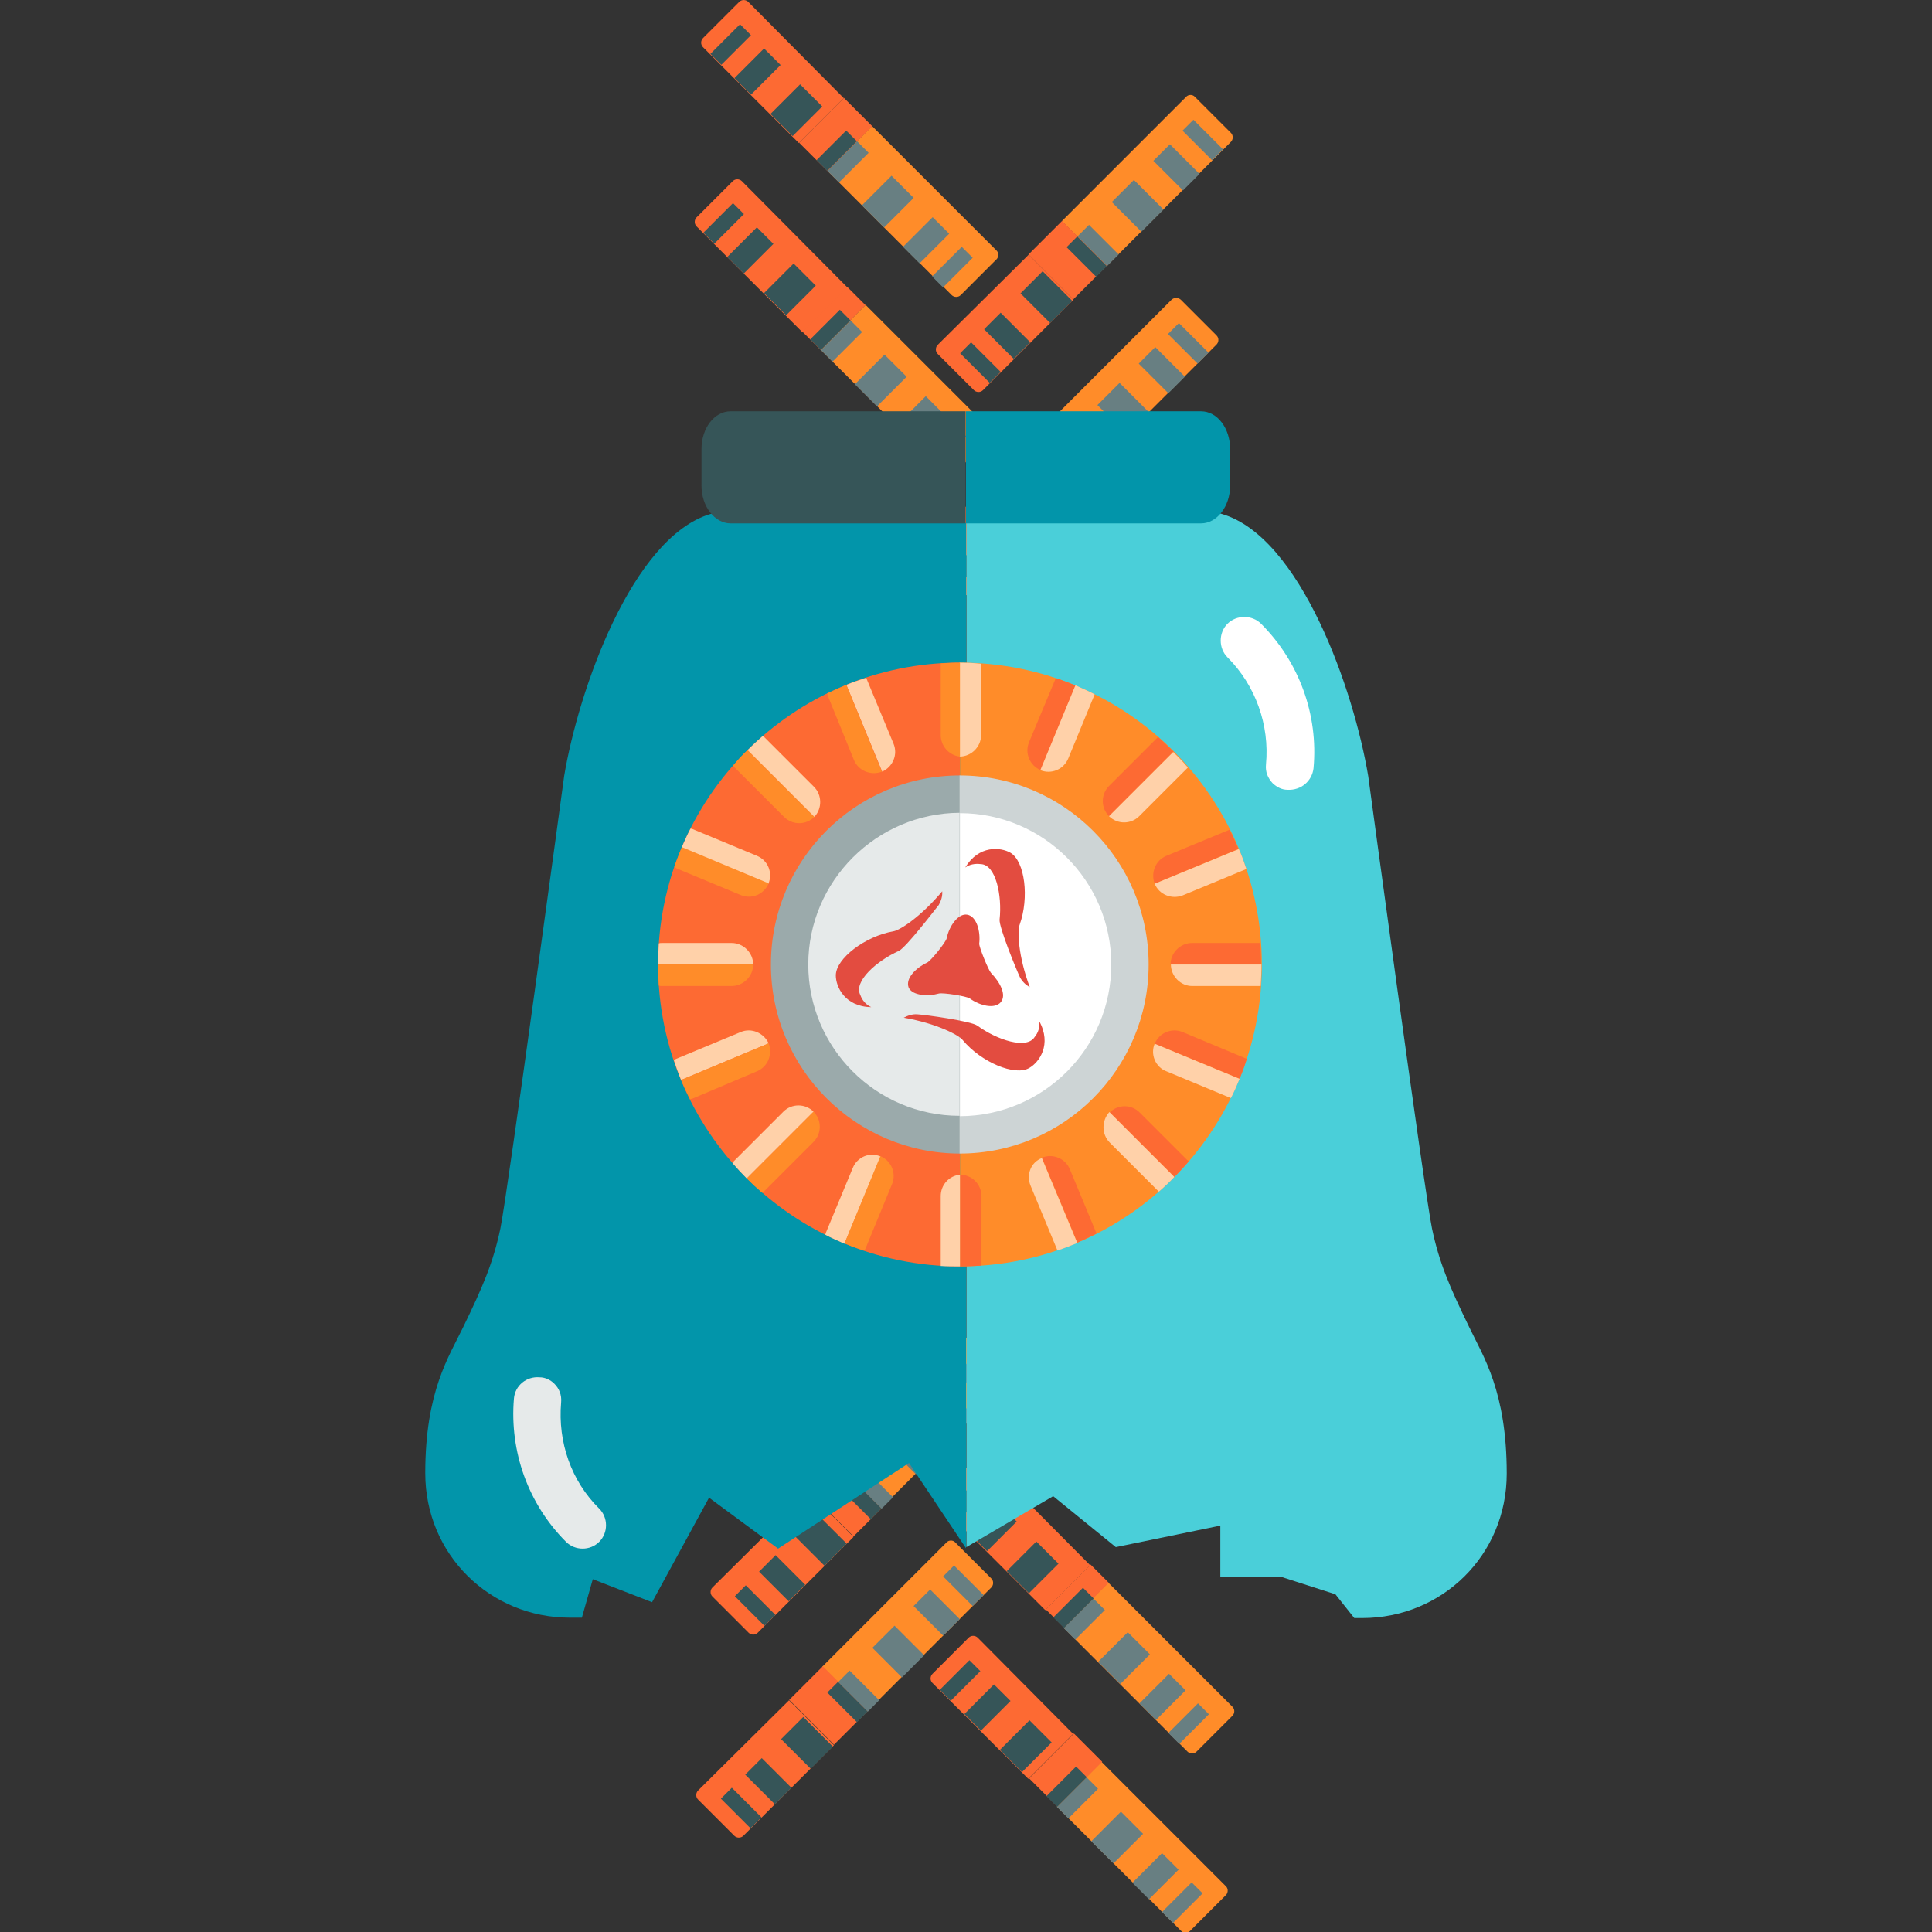 <?xml version="1.0" encoding="utf-8"?>
<!-- Generator: Adobe Illustrator 19.0.0, SVG Export Plug-In . SVG Version: 6.00 Build 0)  -->
<svg version="1.1" id="Profit_Loss" xmlns="http://www.w3.org/2000/svg" xmlns:xlink="http://www.w3.org/1999/xlink" x="0px"
	 y="0px" viewBox="96 11 512 512" style="enable-background:new 96 11 512 512;" xml:space="preserve">
<rect x="96" y="11" width="512" height="512" fill="#333333" stroke="none"/>
<style type="text/css">
	.st0{fill:#FF8C29;}
	.st1{fill:#FD6A33;}
	.st2{fill:#687F82;}
	.st3{fill:#365558;}
	.st4{fill:#FFD1A9;}
	.st5{fill:#0295AA;}
	.st6{fill:#4ACFD9;}
	.st7{display:none;fill:#0295AA;}
	.st8{display:none;fill:#4ACFD9;}
	.st9{fill:#E6EAEA;}
	.st10{fill:#FFFFFF;}
	.st11{fill:#9BAAAB;}
	.st12{fill:#CDD4D5;}
	.st13{fill:#E34C40;}
</style>
<g id="coins-bottom">
	<g>
		<g>
			<path class="st0" d="M420.8,510.8l-32.9-32.9l-11.8,11.9l32.9,32.9c0.6,0.6,1.7,0.7,2.4,0l9.6-9.6
				C421.5,512.4,421.5,511.4,420.8,510.8z"/>
			
				<rect x="369.9" y="474.8" transform="matrix(-0.707 0.707 -0.707 -0.707 985.289 552.053)" class="st1" width="16.8" height="10.6"/>
			<path class="st1" d="M355.1,445c-0.6-0.6-1.7-0.7-2.4,0l-9.6,9.6c-0.6,0.6-0.7,1.7,0,2.4l25.4,25.4l11.9-11.9L355.1,445
				L355.1,445z"/>
		</g>
		
			<rect x="396.6" y="505.1" transform="matrix(-0.707 0.707 -0.707 -0.707 1045.838 583.196)" class="st2" width="11.1" height="6.2"/>
		
			<rect x="403.7" y="513.2" transform="matrix(-0.707 0.707 -0.707 -0.707 1062.948 590.174)" class="st2" width="11.1" height="4.1"/>
		
			<rect x="386.4" y="493.8" transform="matrix(-0.707 0.707 -0.707 -0.707 1021.225 572.917)" class="st2" width="11.1" height="8.3"/>
		
			<rect x="352" y="460.4" transform="matrix(-0.707 0.707 -0.707 -0.707 938.163 538.412)" class="st3" width="11.1" height="6.2"/>
		
			<rect x="344.8" y="454.3" transform="matrix(-0.707 0.707 -0.707 -0.707 920.764 531.286)" class="st3" width="11.1" height="4.1"/>
		
			<rect x="362.2" y="469.6" transform="matrix(-0.707 0.707 -0.707 -0.707 962.776 548.691)" class="st3" width="11.1" height="8.3"/>
		
			<rect x="375.9" y="485.3" transform="matrix(-0.707 0.707 -0.707 -0.707 995.852 562.392)" class="st2" width="11.1" height="4.3"/>
		
			<rect x="373" y="482.5" transform="matrix(-0.707 0.707 -0.707 -0.707 988.841 559.391)" class="st3" width="11.1" height="4"/>
	</g>
	<g>
		<g>
			<path class="st0" d="M346.8,419.8l-32.9,32.9l11.9,11.9l32.9-32.9c0.6-0.6,0.7-1.7,0-2.4l-9.6-9.6
				C348.5,419.1,347.4,419.1,346.8,419.8z"/>
			
				<rect x="309.2" y="454.5" transform="matrix(-0.707 0.707 -0.707 -0.707 865.865 567.188)" class="st1" width="12.6" height="16.8"/>
			<path class="st1" d="M281,485.5c-0.6,0.6-0.7,1.7,0,2.4l9.6,9.6c0.6,0.6,1.7,0.7,2.4,0l24-24l-11.9-11.9L281,485.5L281,485.5z"/>
		</g>
		
			<rect x="341.1" y="432.8" transform="matrix(-0.707 0.707 -0.707 -0.707 897.488 504.915)" class="st2" width="6.2" height="11.1"/>
		
			<rect x="349.2" y="425.7" transform="matrix(-0.707 0.707 -0.707 -0.707 904.532 487.798)" class="st2" width="4.1" height="11.1"/>
		
			<rect x="329.8" y="443.1" transform="matrix(-0.707 0.707 -0.707 -0.707 887.345 529.774)" class="st2" width="8.3" height="11.1"/>
		
			<rect x="296.4" y="477.5" transform="matrix(-0.707 0.707 -0.707 -0.707 852.875 612.801)" class="st3" width="6.2" height="11.1"/>
		
			<rect x="290.3" y="484.6" transform="matrix(-0.707 0.707 -0.707 -0.707 845.643 629.983)" class="st3" width="4.1" height="11.1"/>
		
			<rect x="305.6" y="467.3" transform="matrix(-0.707 0.707 -0.707 -0.707 863.154 588.189)" class="st3" width="8.3" height="11.1"/>
		
			<rect x="321.3" y="453.6" transform="matrix(-0.707 0.707 -0.707 -0.707 876.855 555.113)" class="st2" width="4.3" height="11.1"/>
		
			<rect x="318.5" y="456.5" transform="matrix(-0.707 0.707 -0.707 -0.707 873.854 562.124)" class="st3" width="4" height="11.1"/>
	</g>
	<g>
		<g>
			<path class="st0" d="M422.6,463.3l-32.9-32.9l-11.9,11.9l32.9,32.9c0.6,0.6,1.7,0.7,2.4,0l9.6-9.6
				C423.2,465,423.3,464,422.6,463.3z"/>
			
				<rect x="373" y="430.6" transform="matrix(-0.707 0.707 -0.707 -0.707 957.974 471.163)" class="st1" width="16.8" height="6.8"/>
			<path class="st1" d="M356.9,397.6c-0.6-0.6-1.7-0.7-2.4,0l-9.6,9.6c-0.6,0.6-0.7,1.7,0,2.4l28.1,28.1l11.9-11.9L356.9,397.6
				L356.9,397.6z"/>
		</g>
		
			<rect x="398.4" y="457.6" transform="matrix(-0.707 0.707 -0.707 -0.707 1015.38 500.818)" class="st2" width="11.1" height="6.2"/>
		
			<rect x="405.4" y="465.7" transform="matrix(-0.707 0.707 -0.707 -0.707 1032.244 507.933)" class="st2" width="11.1" height="4.1"/>
		
			<rect x="388.2" y="446.3" transform="matrix(-0.707 0.707 -0.707 -0.707 990.733 490.504)" class="st2" width="11.1" height="8.3"/>
		
			<rect x="353.7" y="412.9" transform="matrix(-0.707 0.707 -0.707 -0.707 907.417 456.07)" class="st3" width="11.1" height="6.2"/>
		
			<rect x="346.5" y="406.8" transform="matrix(-0.707 0.707 -0.707 -0.707 890.059 449.044)" class="st3" width="11.1" height="4.1"/>
		
			<rect x="364" y="422.2" transform="matrix(-0.707 0.707 -0.707 -0.707 932.354 466.532)" class="st3" width="11.1" height="8.3"/>
		
			<rect x="377.7" y="437.9" transform="matrix(-0.707 0.707 -0.707 -0.707 965.43 480.233)" class="st2" width="11.1" height="4.3"/>
		
			<rect x="374.8" y="435.1" transform="matrix(-0.707 0.707 -0.707 -0.707 958.419 477.232)" class="st3" width="11.1" height="4"/>
	</g>
	<g>
		<g>
			<path class="st4" d="M305.5,404.4"/>
			<path class="st0" d="M350.5,365.9l-32.9,32.9l11.9,11.9l32.9-32.9c0.6-0.6,0.7-1.7,0-2.4l-9.5-9.5
				C352.2,365.3,351.2,365.3,350.5,365.9z"/>
			
				<rect x="314.6" y="400.1" transform="matrix(-0.707 0.707 -0.707 -0.707 834.978 471.124)" class="st1" width="10.6" height="16.8"/>
			<path class="st1" d="M284.8,431.7c-0.6,0.6-0.7,1.7,0,2.4l9.6,9.6c0.6,0.6,1.7,0.7,2.4,0l25.4-25.4l-11.9-11.9L284.8,431.7
				L284.8,431.7z"/>
		</g>
		
			<rect x="344.8" y="379" transform="matrix(-0.707 0.707 -0.707 -0.707 865.831 410.428)" class="st2" width="6.2" height="11.1"/>
		
			<rect x="352.9" y="371.9" transform="matrix(-0.707 0.707 -0.707 -0.707 872.81 393.317)" class="st2" width="4.1" height="11.1"/>
		
			<rect x="333.5" y="389.3" transform="matrix(-0.707 0.707 -0.707 -0.707 855.623 435.294)" class="st2" width="8.3" height="11.1"/>
		
			<rect x="300.1" y="423.7" transform="matrix(-0.707 0.707 -0.707 -0.707 821.118 518.355)" class="st3" width="6.2" height="11.1"/>
		
			<rect x="294" y="430.9" transform="matrix(-0.707 0.707 -0.707 -0.707 813.992 535.755)" class="st3" width="4.1" height="11.1"/>
		
			<rect x="309.3" y="413.5" transform="matrix(-0.707 0.707 -0.707 -0.707 831.397 493.743)" class="st3" width="8.3" height="11.1"/>
		
			<rect x="325" y="399.8" transform="matrix(-0.707 0.707 -0.707 -0.707 845.098 460.667)" class="st2" width="4.3" height="11.1"/>
		
			<rect x="322.2" y="402.7" transform="matrix(-0.707 0.707 -0.707 -0.707 842.097 467.678)" class="st3" width="4" height="11.1"/>
	</g>
</g>
<g id="coins-top">
	<g>
		<g>
			<path class="st0" d="M360,77.3l-32.9-32.9l-11.8,11.9l32.9,32.9c0.6,0.6,1.7,0.7,2.4,0l9.6-9.6C360.7,78.9,360.7,77.9,360,77.3z"
				/>
			
				<rect x="309" y="41.3" transform="matrix(-0.707 0.707 -0.707 -0.707 574.818 -144.821)" class="st1" width="16.8" height="10.6"/>
			<path class="st1" d="M294.3,11.5c-0.6-0.6-1.7-0.7-2.4,0l-9.6,9.6c-0.6,0.6-0.7,1.7,0,2.4l25.4,25.4L319.6,37L294.3,11.5
				L294.3,11.5z"/>
		</g>
		
			<rect x="335.8" y="71.6" transform="matrix(-0.707 0.707 -0.707 -0.707 635.579 -113.85)" class="st2" width="11.1" height="6.2"/>
		
			<rect x="342.8" y="79.7" transform="matrix(-0.707 0.707 -0.707 -0.707 652.478 -106.7)" class="st2" width="11.1" height="4.1"/>
		
			<rect x="325.6" y="60.3" transform="matrix(-0.707 0.707 -0.707 -0.707 610.967 -124.129)" class="st2" width="11.1" height="8.3"/>
		
			<rect x="291.2" y="26.9" transform="matrix(-0.707 0.707 -0.707 -0.707 527.764 -158.633)" class="st3" width="11.1" height="6.2"/>
		
			<rect x="284" y="20.8" transform="matrix(-0.707 0.707 -0.707 -0.707 510.505 -165.76)" class="st3" width="11.1" height="4.1"/>
		
			<rect x="301.4" y="36.1" transform="matrix(-0.707 0.707 -0.707 -0.707 552.517 -148.354)" class="st3" width="11.1" height="8.3"/>
		
			<rect x="315.1" y="51.8" transform="matrix(-0.707 0.707 -0.707 -0.707 585.593 -134.653)" class="st2" width="11.1" height="4.3"/>
		
			<rect x="312.2" y="49" transform="matrix(-0.707 0.707 -0.707 -0.707 578.441 -137.654)" class="st3" width="11.1" height="4"/>
	</g>
	<g>
		<g>
			<path class="st0" d="M410.3,36.7l-32.9,32.9l11.9,11.9l32.9-32.9c0.6-0.6,0.7-1.7,0-2.4l-9.6-9.6C412,36,410.9,36,410.3,36.7z"/>
			
				<rect x="372.6" y="71.5" transform="matrix(-0.707 0.707 -0.707 -0.707 703.31 -131.454)" class="st1" width="12.6" height="16.8"/>
			<path class="st1" d="M344.5,102.4c-0.6,0.6-0.7,1.7,0,2.4l9.6,9.6c0.6,0.6,1.7,0.7,2.4,0l24-24l-11.9-11.9L344.5,102.4
				L344.5,102.4z"/>
		</g>
		
			<rect x="404.6" y="49.8" transform="matrix(-0.707 0.707 -0.707 -0.707 735.145 -193.757)" class="st2" width="6.2" height="11.1"/>
		
			<rect x="412.7" y="42.6" transform="matrix(-0.707 0.707 -0.707 -0.707 742.018 -211.086)" class="st2" width="4.1" height="11.1"/>
		
			<rect x="393.3" y="60" transform="matrix(-0.707 0.707 -0.707 -0.707 724.831 -169.109)" class="st2" width="8.3" height="11.1"/>
		
			<rect x="359.8" y="94.4" transform="matrix(-0.707 0.707 -0.707 -0.707 690.149 -85.912)" class="st3" width="6.2" height="11.1"/>
		
			<rect x="353.7" y="101.6" transform="matrix(-0.707 0.707 -0.707 -0.707 683.088 -68.66)" class="st3" width="4.1" height="11.1"/>
		
			<rect x="369.1" y="84.2" transform="matrix(-0.707 0.707 -0.707 -0.707 700.64 -110.695)" class="st3" width="8.3" height="11.1"/>
		
			<rect x="384.8" y="70.5" transform="matrix(-0.707 0.707 -0.707 -0.707 714.342 -143.771)" class="st2" width="4.3" height="11.1"/>
		
			<rect x="381.9" y="73.5" transform="matrix(-0.707 0.707 -0.707 -0.707 711.299 -136.518)" class="st3" width="4" height="11.1"/>
	</g>
	<g>
		<g>
			<path class="st0" d="M358.3,124.7l-32.9-32.9l-11.9,11.9l32.9,32.9c0.6,0.6,1.7,0.7,2.4,0l9.6-9.6
				C358.9,126.4,359,125.4,358.3,124.7z"/>
			
				<rect x="308.6" y="92" transform="matrix(-0.707 0.707 -0.707 -0.707 608.585 -61.28)" class="st1" width="16.8" height="6.8"/>
			<path class="st1" d="M292.6,59c-0.6-0.6-1.7-0.7-2.4,0l-9.6,9.6c-0.6,0.6-0.7,1.7,0,2.4l28.1,28.1l11.9-11.9L292.6,59L292.6,59z"
				/>
		</g>
		
			<rect x="334" y="119" transform="matrix(-0.707 0.707 -0.707 -0.707 665.991 -31.625)" class="st2" width="11.1" height="6.2"/>
		
			<rect x="341.1" y="127.1" transform="matrix(-0.707 0.707 -0.707 -0.707 683.067 -24.681)" class="st2" width="11.1" height="4.1"/>
		
			<rect x="323.8" y="107.7" transform="matrix(-0.707 0.707 -0.707 -0.707 641.343 -41.939)" class="st2" width="11.1" height="8.3"/>
		
			<rect x="289.3" y="74.3" transform="matrix(-0.707 0.707 -0.707 -0.707 558.028 -76.373)" class="st3" width="11.1" height="6.2"/>
		
			<rect x="282.2" y="68.2" transform="matrix(-0.707 0.707 -0.707 -0.707 540.881 -83.57)" class="st3" width="11.1" height="4.1"/>
		
			<rect x="299.7" y="83.6" transform="matrix(-0.707 0.707 -0.707 -0.707 583.177 -66.082)" class="st3" width="11.1" height="8.3"/>
		
			<rect x="313.4" y="99.3" transform="matrix(-0.707 0.707 -0.707 -0.707 616.252 -52.38)" class="st2" width="11.1" height="4.3"/>
		
			<rect x="310.5" y="96.4" transform="matrix(-0.707 0.707 -0.707 -0.707 609.071 -55.452)" class="st3" width="11.1" height="4"/>
	</g>
	<g>
		<g>
			<path class="st4" d="M361.5,128.9"/>
			<path class="st0" d="M406.5,90.4l-32.9,32.9l11.9,11.9l32.9-32.9c0.6-0.6,0.7-1.7,0-2.4l-9.5-9.5
				C408.2,89.8,407.2,89.8,406.5,90.4z"/>
			
				<rect x="370.5" y="124.7" transform="matrix(-0.707 0.707 -0.707 -0.707 735.691 -38.52)" class="st1" width="10.6" height="16.8"/>
			<path class="st1" d="M340.8,156.3c-0.6,0.6-0.7,1.7,0,2.4l9.6,9.6c0.6,0.6,1.7,0.7,2.4,0l25.4-25.4L366.3,131L340.8,156.3
				L340.8,156.3z"/>
		</g>
		
			<rect x="400.7" y="103.6" transform="matrix(-0.707 0.707 -0.707 -0.707 766.544 -99.216)" class="st2" width="6.2" height="11.1"/>
		
			<rect x="408.8" y="96.5" transform="matrix(-0.707 0.707 -0.707 -0.707 773.523 -116.327)" class="st2" width="4.1" height="11.1"/>
		
			<rect x="389.5" y="113.8" transform="matrix(-0.707 0.707 -0.707 -0.707 756.377 -74.592)" class="st2" width="8.3" height="11.1"/>
		
			<rect x="356" y="148.3" transform="matrix(-0.707 0.707 -0.707 -0.707 721.831 8.712)" class="st3" width="6.2" height="11.1"/>
		
			<rect x="350" y="155.4" transform="matrix(-0.707 0.707 -0.707 -0.707 714.746 25.87)" class="st3" width="4.1" height="11.1"/>
		
			<rect x="365.3" y="138" transform="matrix(-0.707 0.707 -0.707 -0.707 732.151 -16.142)" class="st3" width="8.3" height="11.1"/>
		
			<rect x="381" y="124.3" transform="matrix(-0.707 0.707 -0.707 -0.707 745.853 -49.218)" class="st2" width="4.3" height="11.1"/>
		
			<rect x="378.2" y="127.2" transform="matrix(-0.707 0.707 -0.707 -0.707 742.851 -42.207)" class="st3" width="4" height="11.1"/>
	</g>
</g>
<path class="st5" d="M250.2,439.7l2.9-10.2l15.7,6.1l15.1-27.7l18.3,13.5l34.7-22.7l15.1,22.6V149.6h-26.5c-0.1,0-20.4-8.6-41.2-2.4
	c-20.8,6.2-35,46.7-38.8,69.5c0,0-15,110.8-16.9,119.9c-1.9,9-4.6,15.3-9.9,26.2c-3.7,7.7-10,16.9-10,38.6s17.3,38.3,38.3,38.3
	H250.2z"/>
<path class="st6" d="M485.4,362.8c-5.3-10.9-8-17.2-9.9-26.2s-16.9-119.9-16.9-119.9c-3.8-22.8-17.9-63.4-38.8-69.5
	c-20.8-6.2-41.1,2.4-41.2,2.4h-26.5V421l23-13.5l16.6,13.5l27.7-5.7V429h16.5l14,4.5l5,6.3h2.1c21.1,0,38.3-16.6,38.3-38.3
	S489.1,370.5,485.4,362.8z"/>
<path class="st3" d="M289.6,120c-4.3,0-7.7,4.5-7.7,10v9.7c0,5.5,3.5,10,7.7,10h62.3V120H289.6z"/>
<path class="st5" d="M414.3,120c4.3,0,7.7,4.5,7.7,10v9.7c0,5.5-3.5,10-7.7,10H352V120H414.3z"/>
<path class="st7" d="M272.6,126.5c-5.8-3.3-12.1-6.6-12.1-0.5c0,8.3,23,9.7,27.6,9.5h63.8c0-10.9,0,8.6,0-4.6
	C292.7,131.4,278.3,130,272.6,126.5z"/>
<path class="st8" d="M431.2,126.5c5.8-3.3,12.1-6.6,12.1-0.5c0,8.3-23,9.7-27.6,9.5h-63.8c0-10.9,0,8.6,0-4.6
	C411.1,131.4,425.5,130,431.2,126.5z"/>
<path class="st9" d="M242.9,377.7c1.3,1.3,2,3,1.8,5c-0.9,10.5,2.7,20.8,10.1,28.1c2.4,2.4,2.4,6.4,0,8.8c-2.4,2.4-6.4,2.4-8.8,0
	c-10-10-15-23.9-13.8-38c0.3-3.4,3.3-5.9,6.8-5.6C240.5,376,241.9,376.7,242.9,377.7z"/>
<path class="st10" d="M444.1,214.6c1.3-14.2-3.8-28.2-13.9-38.3c-2.4-2.4-6.5-2.4-8.9,0s-2.4,6.5,0,8.9c7.4,7.4,11.2,17.9,10.2,28.4
	c-0.2,2,0.5,3.6,1.8,5c1.1,1,2.4,1.7,3.9,1.7C440.8,220.5,443.7,218,444.1,214.6z"/>
<g>
	<path class="st1" d="M270.4,266.6c0,44.2,35.8,80,80,80v-160C306.2,186.6,270.4,222.5,270.4,266.6z"/>
	<path class="st0" d="M430.4,266.6c0-44.2-35.8-80-80-80v160C394.6,346.6,430.4,310.8,430.4,266.6z"/>
	<path class="st11" d="M300.3,266.6c0,27.6,22.5,50.1,50.1,50.1V216.5C322.7,216.5,300.3,239,300.3,266.6z"/>
	<path class="st12" d="M400.4,266.6c0-27.6-22.5-50.1-50.1-50.1v100.2C378,316.7,400.4,294.2,400.4,266.6z"/>
	<path class="st9" d="M310.2,266.6c0,22.1,18,40.1,40.1,40.1v-80.3C328.3,226.5,310.2,244.5,310.2,266.6z"/>
	<path class="st10" d="M390.5,266.6c0-22.1-18-40.1-40.1-40.1v80.3C372.5,306.7,390.5,288.8,390.5,266.6z"/>
	<path class="st4" d="M350.3,186.6v24.9c3.1,0,5.7-2.6,5.7-5.7v-18.5c0-0.1,0-0.3,0-0.4C354.1,186.7,352.2,186.6,350.3,186.6z"/>
	<path class="st0" d="M345.3,186.8c0,0.1,0,0.4,0,0.5v18.5c0,2.9,2.2,5.4,5.1,5.7v-24.9C348.6,186.6,347,186.7,345.3,186.8z"/>
	<path class="st1" d="M350.4,322.3v24.3c1.9,0,3.8-0.1,5.7-0.2V328C356.1,324.8,353.5,322.3,350.4,322.3z"/>
	<path class="st4" d="M345.3,328v18.5c1.7,0.1,3.4,0.1,5.1,0.1v-24.3C347.5,322.6,345.3,325,345.3,328z"/>
	<path class="st4" d="M289.9,260.9h-18.5c-0.3,0-0.5,0-0.8,0.1c-0.1,1.9-0.2,3.7-0.2,5.6h25.2C295.6,263.5,293,260.9,289.9,260.9z"
		/>
	<path class="st0" d="M289.9,272.3c3.1,0,5.7-2.6,5.7-5.7h-25.2c0,1.9,0.1,3.7,0.2,5.6c0.3,0.1,0.5,0.1,0.8,0.1H289.9z"/>
	<path class="st1" d="M411.9,260.9c-3.1,0-5.7,2.6-5.7,5.7h24l0,0c0-1.9-0.1-3.8-0.2-5.7H411.9z"/>
	<path class="st4" d="M411.9,272.3h18.2c0.1-1.9,0.2-3.7,0.2-5.7h-24C406.3,269.7,408.9,272.3,411.9,272.3z"/>
	<path class="st4" d="M311.7,219.5l-13.1-13.1c-0.1-0.1-0.3-0.2-0.4-0.4c-1.4,1.2-2.8,2.5-4.1,3.8l17.7,17.7
		C313.9,225.3,313.9,221.7,311.7,219.5z"/>
	<path class="st0" d="M303.8,227.5c2.2,2.2,5.8,2.2,8,0l-17.7-17.7c-1.4,1.3-2.6,2.6-3.8,4.1c0.1,0.1,0.3,0.4,0.4,0.5L303.8,227.5z"
		/>
	<path class="st1" d="M390.1,305.8l17.1,17.1c1.4-1.4,2.6-2.7,3.8-4.1l-12.9-12.9C395.9,303.6,392.3,303.6,390.1,305.8z"/>
	<path class="st4" d="M390.1,313.8l13,13c1.4-1.2,2.8-2.5,4.1-3.9l-17.2-17.2C387.9,308,387.9,311.6,390.1,313.8z"/>
	<path class="st4" d="M303.6,305.6l-13.1,13.1c-0.1,0.1-0.3,0.4-0.4,0.5c1.2,1.4,2.5,2.8,3.8,4.1l17.7-17.7
		C309.4,303.4,305.8,303.4,303.6,305.6z"/>
	<path class="st0" d="M311.6,313.6c2.2-2.2,2.2-5.8,0-8l-17.7,17.7c1.3,1.3,2.7,2.6,4.1,3.8c0.1-0.1,0.4-0.2,0.5-0.4L311.6,313.6z"
		/>
	<path class="st1" d="M389.9,219.3c-2.2,2.2-2.2,5.8,0,8l17.1-17.1c-1.4-1.4-2.7-2.6-4.1-3.9L389.9,219.3z"/>
	<path class="st4" d="M389.9,227.3c2.2,2.2,5.8,2.2,8,0l12.9-12.9c-1.2-1.4-2.5-2.8-3.9-4.1L389.9,227.3z"/>
	<path class="st4" d="M332.8,208.1l-7.1-17.1c-0.1-0.1-0.1-0.3-0.1-0.4c-1.8,0.6-3.6,1.2-5.3,1.9l9.5,23
		C332.6,214.2,334,211,332.8,208.1z"/>
	<path class="st0" d="M322.3,212.4c1.2,2.9,4.5,4.2,7.4,3.1l-9.4-23c-1.7,0.7-3.4,1.5-5.1,2.3c0.1,0.1,0.1,0.3,0.1,0.4L322.3,212.4z
		"/>
	<path class="st1" d="M372.1,317.8l9.4,22.5c1.7-0.7,3.4-1.6,5.1-2.4l-7.1-17.1C378.3,318,375,316.6,372.1,317.8z"/>
	<path class="st4" d="M369.1,325.2l7.1,17.1c0,0,0,0,0,0.1c1.8-0.6,3.6-1.3,5.3-2l-9.4-22.5C369.2,319,367.9,322.3,369.1,325.2z"/>
	<path class="st4" d="M292.3,284.5l-17.1,7.1c-0.2,0.1-0.4,0.2-0.6,0.4c0.6,1.8,1.2,3.5,1.9,5.2l23.2-9.7
		C298.4,284.7,295.1,283.3,292.3,284.5z"/>
	<path class="st0" d="M296.6,294.9c2.9-1.2,4.2-4.5,3.1-7.4l-23.2,9.7c0.7,1.7,1.5,3.4,2.4,5.1c0.2-0.1,0.5-0.1,0.7-0.2L296.6,294.9
		z"/>
	<path class="st1" d="M405.1,237.8c-2.9,1.2-4.2,4.5-3.1,7.4l22.2-9.2c-0.7-1.7-1.5-3.4-2.4-5.1L405.1,237.8z"/>
	<path class="st4" d="M402,245.2c1.2,2.9,4.5,4.2,7.4,3.1l16.9-7c-0.6-1.8-1.2-3.6-2-5.3L402,245.2z"/>
	<path class="st4" d="M296.6,237.8l-17.1-7.1c-0.1-0.1-0.4-0.1-0.5-0.1c-0.9,1.6-1.6,3.4-2.4,5.1l23,9.6
		C300.9,242.3,299.5,239,296.6,237.8z"/>
	<path class="st0" d="M292.3,248.2c2.9,1.2,6.2-0.2,7.4-3.1l-23-9.6c-0.7,1.7-1.4,3.5-2,5.3c0.1,0.1,0.4,0.1,0.5,0.3L292.3,248.2z"
		/>
	<path class="st1" d="M402,287.6l22.5,9.3c0.7-1.7,1.4-3.5,1.9-5.3l-17-7.1C406.5,283.3,403.2,284.7,402,287.6z"/>
	<path class="st4" d="M405.1,294.9l17.1,7.1c0.9-1.7,1.6-3.4,2.3-5.1l-22.5-9.3C400.8,290.4,402.2,293.8,405.1,294.9z"/>
	<path class="st4" d="M322,320.5l-7.1,17.1c-0.1,0.2-0.1,0.4-0.2,0.6c1.6,0.9,3.4,1.6,5.1,2.4l9.6-23.1
		C326.5,316.2,323.2,317.6,322,320.5z"/>
	<path class="st0" d="M332.4,324.8c1.2-2.9-0.2-6.2-3.1-7.4l-9.5,23.1c1.7,0.7,3.5,1.4,5.3,1.9c0.1-0.2,0.2-0.4,0.3-0.6L332.4,324.8
		z"/>
	<path class="st1" d="M368.7,207.7c-1.2,2.9,0.2,6.2,3.1,7.4l9.3-22.4c-1.7-0.7-3.5-1.4-5.3-2L368.7,207.7z"/>
	<path class="st4" d="M371.7,215.1c2.9,1.2,6.2-0.2,7.4-3.1l7-17c-1.7-0.9-3.4-1.6-5.1-2.4L371.7,215.1z"/>
	<g>
		<path id="XMLID_4_" class="st13" d="M344.8,274.3c1-0.3,7.4,0.7,8.2,1.3c2.6,1.9,6.6,2.9,8.2,1c1.6-1.9-0.1-5.2-2.6-7.8
			c-0.7-0.8-3.1-6.7-3.1-7.7c0.4-3.3-0.7-7.3-3.2-7.7c-2.4-0.4-4.8,3.1-5.4,6.2c-0.2,1.1-4.3,6.1-5.2,6.5c-3,1.4-5.8,4.2-4.9,6.6
			C337.8,274.9,342,275.1,344.8,274.3z"/>
		<path id="XMLID_3_" class="st13" d="M355.9,240c4,0.1,5.7,8.3,5,14.7c-0.2,2,4.5,13.4,5.4,15.3c0.6,1.1,1.5,2,2.6,2.6
			c-3.1-8.3-3.3-14.9-2.7-16.5c2.6-7.2,1.4-16.8-2.4-19.1c-2.6-1.5-8.4-2.1-12,3.9C352.9,240.1,354.4,239.8,355.9,240z"/>
		<path id="XMLID_2_" class="st13" d="M324,274.7c-1.9-3.6,4.4-9.1,10.2-11.7c1.9-0.9,9.4-10.7,10.6-12.2c0.6-1.1,1-2.3,0.9-3.6
			c-5.7,6.8-11.2,10.3-12.9,10.6c-7.5,1.3-15.3,7.2-15.3,11.7c0,3,2.4,8.3,9.4,8.4C325.5,277.3,324.5,276.1,324,274.7z"/>
		<path id="XMLID_1_" class="st13" d="M370.2,285.8c-2.1,3.4-10,0.8-15.2-3c-1.6-1.2-13.9-2.9-15.9-3c-1.2-0.1-2.5,0.3-3.6,0.9
			c8.7,1.5,14.6,4.6,15.6,5.9c4.9,5.9,13.9,9.7,17.7,7.4c2.6-1.5,6-6.2,2.6-12.4C371.6,283.1,371.2,284.6,370.2,285.8z"/>
	</g>
</g>
</svg>
